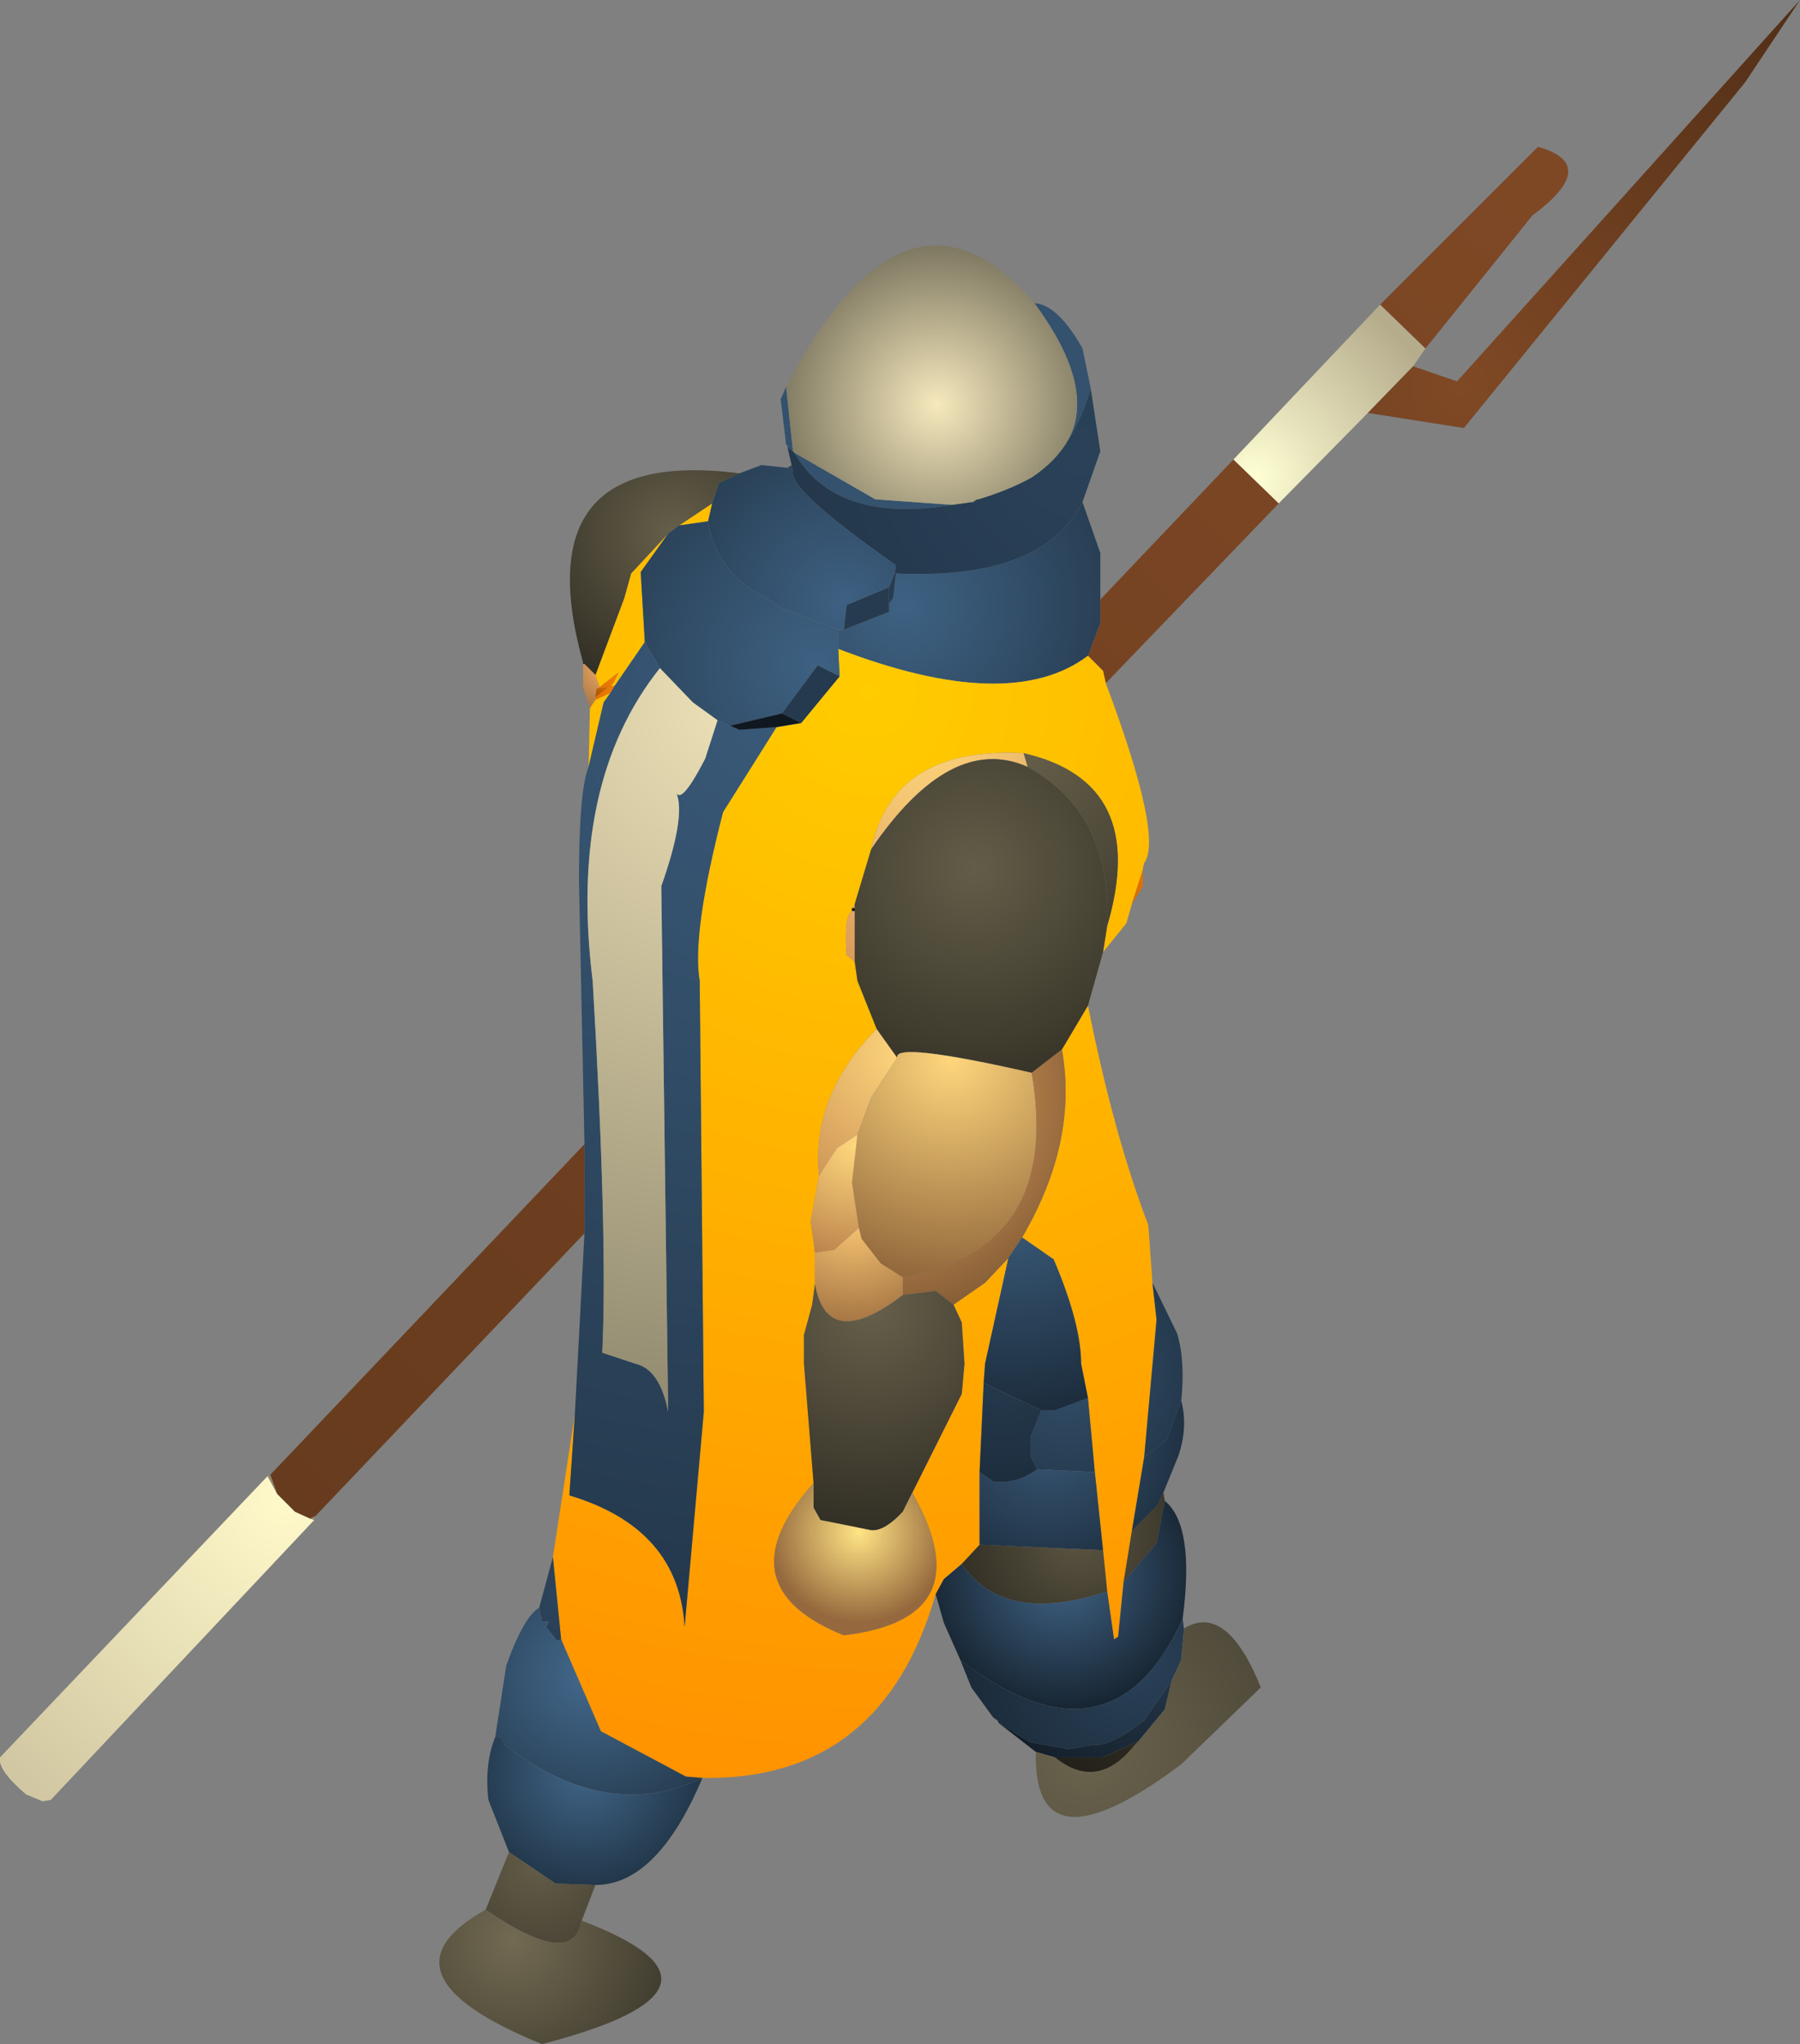 <?xml version="1.0" encoding="UTF-8" standalone="no"?>
<svg xmlns:ffdec="https://www.free-decompiler.com/flash" xmlns:xlink="http://www.w3.org/1999/xlink" ffdec:objectType="shape" height="74.5px" width="65.6px" xmlns="http://www.w3.org/2000/svg">
  <rect width="100%" height="100%" fill="#808080" stroke="none"/>
  <g transform="matrix(1.0, 0.0, 0.0, 1.0, 30.25, 64.35)">
    <path d="M7.45 -53.3 Q8.3 -53.25 9.2 -51.65 L9.5 -50.2 Q9.2 -49.15 8.7 -48.35 9.7 -50.25 7.45 -53.3 M-1.55 -48.05 L-1.55 -48.1 -1.6 -48.15 -1.8 -49.8 -1.6 -50.25 -1.35 -47.9 -1.55 -48.05 M4.45 -45.95 Q0.2 -45.25 -1.3 -47.85 L1.65 -46.15 4.45 -45.95" fill="url(#gradient0)" fill-rule="evenodd" stroke="none"/>
    <path d="M14.7 -47.6 L20.05 -53.25 21.7 -51.65 21.25 -51.0 19.6 -49.3 16.35 -46.0 14.7 -47.6" fill="url(#gradient1)" fill-rule="evenodd" stroke="none"/>
    <path d="M21.25 -51.0 L22.85 -50.45 35.35 -64.35 33.35 -61.35 23.1 -48.75 19.6 -49.3 21.25 -51.0" fill="url(#gradient2)" fill-rule="evenodd" stroke="none"/>
    <path d="M9.85 -42.5 L14.7 -47.6 16.35 -46.0 10.05 -39.45 9.95 -39.9 9.4 -40.45 9.85 -41.65 9.85 -42.5 M20.05 -53.25 L25.8 -59.0 Q28.1 -58.35 25.6 -56.5 L21.7 -51.65 20.05 -53.25 M-8.95 -19.4 L-18.75 -9.1 -18.95 -9.0 -19.5 -9.25 -20.15 -9.9 -20.4 -10.6 -8.95 -22.65 -8.95 -19.4" fill="url(#gradient3)" fill-rule="evenodd" stroke="none"/>
    <path d="M9.2 -46.05 L9.85 -44.2 9.85 -42.5 9.85 -41.65 9.4 -40.45 Q6.55 -38.3 0.3 -40.7 L0.3 -41.4 0.5 -41.4 2.15 -42.05 2.15 -42.35 2.3 -42.55 2.4 -43.45 Q7.75 -43.2 9.2 -46.05 M-1.55 -47.3 L-1.4 -47.4 -1.35 -47.2 -1.55 -47.3" fill="url(#gradient4)" fill-rule="evenodd" stroke="none"/>
    <path d="M8.7 -48.35 Q9.2 -49.15 9.5 -50.2 L9.85 -47.9 9.2 -46.05 Q7.75 -43.2 2.4 -43.45 L2.35 -43.45 2.4 -43.75 Q-1.6 -46.55 -1.35 -47.2 L-1.4 -47.4 -1.55 -48.05 -1.35 -47.9 -1.3 -47.85 Q0.2 -45.25 4.45 -45.95 L5.15 -46.05 5.2 -46.05 5.35 -46.15 5.4 -46.15 Q6.55 -46.5 7.35 -46.95 8.25 -47.55 8.7 -48.35" fill="url(#gradient5)" fill-rule="evenodd" stroke="none"/>
    <path d="M7.45 -53.3 Q9.7 -50.25 8.7 -48.35 8.25 -47.55 7.35 -46.95 6.55 -46.5 5.4 -46.15 L5.35 -46.15 5.2 -46.05 5.15 -46.05 4.45 -45.95 1.65 -46.15 -1.3 -47.85 -1.35 -47.9 -1.6 -50.25 Q2.8 -58.7 7.45 -53.3" fill="url(#gradient6)" fill-rule="evenodd" stroke="none"/>
    <path d="M2.15 -42.95 L2.15 -42.35 2.15 -42.05 0.5 -41.4 0.6 -42.3 2.15 -42.95" fill="url(#gradient7)" fill-rule="evenodd" stroke="none"/>
    <path d="M2.15 -42.35 L2.15 -42.95 2.35 -43.45 2.4 -43.45 2.3 -42.55 2.15 -42.35" fill="url(#gradient8)" fill-rule="evenodd" stroke="none"/>
    <path d="M-3.3 -47.1 L-2.5 -47.4 -1.55 -47.3 -1.35 -47.2 Q-1.6 -46.55 2.4 -43.75 L2.35 -43.45 2.15 -42.95 0.6 -42.3 0.5 -41.4 0.3 -41.4 -1.8 -42.2 -2.3 -42.55 Q-4.15 -43.45 -4.45 -45.35 L-4.3 -46.0 -4.05 -46.75 -3.3 -47.1" fill="url(#gradient9)" fill-rule="evenodd" stroke="none"/>
    <path d="M10.05 -39.45 Q12.15 -33.85 11.45 -32.9 L11.4 -32.7 11.4 -32.65 11.0 -31.4 10.8 -30.7 9.95 -29.65 10.1 -30.6 Q11.65 -35.85 7.05 -36.9 2.3 -37.15 1.5 -33.4 L0.9 -31.4 0.8 -31.25 0.8 -31.15 Q0.5 -30.95 0.6 -29.55 L0.9 -29.3 1.0 -28.6 1.7 -26.85 Q-0.7 -24.4 -0.4 -21.5 L-0.7 -19.85 -0.55 -18.7 -0.55 -17.55 -0.65 -16.8 -0.95 -15.7 -0.95 -14.65 -0.6 -10.3 Q-3.95 -6.55 0.5 -4.75 5.6 -5.35 3.0 -9.95 L4.8 -13.55 4.9 -14.65 4.8 -16.15 4.5 -16.8 5.65 -17.6 6.5 -18.5 5.65 -14.65 5.6 -13.95 5.45 -10.7 5.45 -8.05 4.8 -7.35 4.15 -6.8 3.85 -6.25 Q1.9 0.55 -4.65 0.45 L-5.25 0.4 -8.35 -1.25 -9.8 -4.6 -10.1 -7.6 -9.3 -12.8 -9.5 -9.85 Q-5.5 -8.65 -5.3 -5.05 L-4.6 -12.9 -4.75 -28.6 Q-5.05 -30.3 -3.9 -34.75 L-1.95 -37.85 -1.05 -38.0 0.35 -39.7 0.3 -40.7 Q6.55 -38.3 9.4 -40.45 L9.95 -39.9 10.05 -39.45 M9.4 -27.7 Q10.35 -22.95 11.6 -19.7 L11.75 -17.6 11.9 -16.25 11.45 -11.25 11.0 -8.55 10.7 -6.7 10.5 -4.7 10.35 -4.6 10.1 -6.35 9.95 -7.85 9.65 -10.7 9.4 -13.4 9.15 -14.65 Q9.15 -16.1 8.15 -18.45 L7.0 -19.25 Q9.05 -22.75 8.45 -26.1 L9.4 -27.7 M-8.8 -36.4 L-8.75 -38.55 -8.55 -38.85 -8.0 -39.1 -8.25 -38.75 -8.8 -36.4 M-4.3 -46.0 L-4.45 -45.35 -5.5 -45.2 -4.3 -46.0 M-5.9 -44.9 L-6.9 -43.5 -6.75 -40.95 -7.85 -39.35 -8.0 -39.35 -7.9 -39.45 -7.7 -39.85 -8.4 -39.3 -8.55 -39.75 -7.5 -42.55 -7.25 -43.45 -5.9 -44.9" fill="url(#gradient10)" fill-rule="evenodd" stroke="none"/>
    <path d="M7.2 -36.4 L7.05 -36.9 Q11.65 -35.85 10.1 -30.6 10.3 -34.7 7.2 -36.4" fill="url(#gradient11)" fill-rule="evenodd" stroke="none"/>
    <path d="M7.05 -36.9 L7.2 -36.4 Q4.4 -37.65 1.5 -33.4 2.3 -37.15 7.05 -36.9 M0.8 -31.25 L0.9 -31.4 0.9 -31.25 0.8 -31.25 M0.8 -31.15 L0.9 -31.15 0.9 -29.3 0.6 -29.55 Q0.5 -30.95 0.8 -31.15" fill="url(#gradient12)" fill-rule="evenodd" stroke="none"/>
    <path d="M2.45 -25.8 L1.5 -24.35 1.0 -23.0 0.25 -22.5 -0.4 -21.5 Q-0.7 -24.4 1.7 -26.85 L2.45 -25.8" fill="url(#gradient13)" fill-rule="evenodd" stroke="none"/>
    <path d="M9.95 -29.65 L9.4 -27.7 8.45 -26.1 7.35 -25.25 Q2.3 -26.4 2.45 -25.8 L1.7 -26.85 1.0 -28.6 0.9 -29.3 0.9 -31.15 0.9 -31.25 0.9 -31.4 1.5 -33.4 Q4.4 -37.65 7.2 -36.4 10.3 -34.7 10.1 -30.6 L9.95 -29.65" fill="url(#gradient14)" fill-rule="evenodd" stroke="none"/>
    <path d="M1.0 -23.0 L1.5 -24.35 2.45 -25.8 Q2.3 -26.4 7.35 -25.25 8.45 -18.8 2.65 -17.8 L1.85 -18.3 1.15 -19.2 1.05 -19.6 0.8 -21.25 1.0 -23.0" fill="url(#gradient15)" fill-rule="evenodd" stroke="none"/>
    <path d="M2.65 -17.8 Q8.45 -18.8 7.35 -25.25 L8.45 -26.1 Q9.05 -22.75 7.0 -19.25 L6.5 -18.5 5.65 -17.6 4.5 -16.8 3.85 -17.3 2.65 -17.15 2.65 -17.8" fill="url(#gradient16)" fill-rule="evenodd" stroke="none"/>
    <path d="M11.4 -32.65 L11.4 -32.05 11.0 -31.4 11.4 -32.65" fill="url(#gradient17)" fill-rule="evenodd" stroke="none"/>
    <path d="M11.75 -17.6 L12.65 -15.75 Q12.95 -14.75 12.8 -13.3 L12.25 -11.85 11.45 -11.25 11.9 -16.25 11.75 -17.6 M9.4 -13.4 L9.65 -10.7 7.55 -10.8 7.3 -11.3 7.3 -11.95 7.7 -12.95 8.2 -12.95 9.4 -13.4" fill="url(#gradient18)" fill-rule="evenodd" stroke="none"/>
    <path d="M12.8 -13.3 Q13.05 -12.35 12.7 -11.3 L12.15 -9.95 11.95 -9.5 11.0 -8.55 11.45 -11.25 12.25 -11.85 12.8 -13.3 M9.65 -10.7 L9.95 -7.85 5.45 -8.05 5.45 -10.7 5.95 -10.35 Q6.8 -10.25 7.55 -10.8 L9.65 -10.7" fill="url(#gradient19)" fill-rule="evenodd" stroke="none"/>
    <path d="M7.0 -19.25 L8.15 -18.45 Q9.15 -16.1 9.15 -14.65 L9.4 -13.4 8.2 -12.95 7.7 -12.95 5.6 -13.95 5.65 -14.65 6.5 -18.5 7.0 -19.25" fill="url(#gradient20)" fill-rule="evenodd" stroke="none"/>
    <path d="M1.05 -19.6 L1.15 -19.2 1.85 -18.3 2.65 -17.8 2.65 -17.15 Q-0.1 -15.05 -0.55 -17.55 L-0.55 -18.7 0.15 -18.8 1.05 -19.6" fill="url(#gradient21)" fill-rule="evenodd" stroke="none"/>
    <path d="M2.65 -17.15 L3.85 -17.3 4.5 -16.8 4.8 -16.15 4.9 -14.65 4.8 -13.55 3.0 -9.95 2.65 -9.25 Q1.9 -8.45 1.4 -8.6 L-0.35 -8.95 -0.6 -9.4 -0.6 -10.3 -0.95 -14.65 -0.95 -15.7 -0.65 -16.8 -0.55 -17.55 Q-0.1 -15.05 2.65 -17.15" fill="url(#gradient22)" fill-rule="evenodd" stroke="none"/>
    <path d="M5.6 -13.95 L7.7 -12.95 7.3 -11.95 7.3 -11.3 7.55 -10.8 Q6.8 -10.25 5.95 -10.35 L5.45 -10.7 5.6 -13.95" fill="url(#gradient23)" fill-rule="evenodd" stroke="none"/>
    <path d="M12.15 -9.95 L12.2 -9.65 11.9 -8.1 10.7 -6.7 11.0 -8.55 11.95 -9.5 12.15 -9.95 M9.95 -7.85 L10.1 -6.35 Q6.35 -5.1 4.8 -7.35 L5.45 -8.05 9.95 -7.85" fill="url(#gradient24)" fill-rule="evenodd" stroke="none"/>
    <path d="M12.2 -9.65 Q13.3 -8.75 12.85 -5.35 10.25 0.35 4.75 -3.85 L4.15 -5.2 3.85 -6.25 4.15 -6.8 4.8 -7.35 Q6.35 -5.1 10.1 -6.35 L10.35 -4.6 10.5 -4.7 10.7 -6.7 11.9 -8.1 12.2 -9.65" fill="url(#gradient25)" fill-rule="evenodd" stroke="none"/>
    <path d="M3.0 -9.95 Q5.6 -5.35 0.5 -4.75 -3.95 -6.55 -0.6 -10.3 L-0.6 -9.4 -0.35 -8.95 1.4 -8.6 Q1.9 -8.45 2.65 -9.25 L3.0 -9.95" fill="url(#gradient26)" fill-rule="evenodd" stroke="none"/>
    <path d="M12.85 -5.35 L12.9 -5.0 12.8 -3.85 12.45 -3.1 11.45 -1.65 Q10.25 -0.7 9.55 -0.75 L8.7 -0.6 7.3 -0.85 6.15 -1.55 6.1 -1.65 5.95 -1.75 5.15 -2.85 4.75 -3.85 Q10.25 0.35 12.85 -5.35" fill="url(#gradient27)" fill-rule="evenodd" stroke="none"/>
    <path d="M7.5 -0.5 L6.15 -1.55 7.3 -0.85 8.7 -0.6 9.55 -0.75 Q10.25 -0.7 11.45 -1.65 L12.45 -3.1 12.2 -2.05 11.25 -0.9 9.95 -0.3 8.2 -0.3 7.5 -0.5" fill="url(#gradient28)" fill-rule="evenodd" stroke="none"/>
    <path d="M12.9 -5.0 Q14.45 -5.95 15.7 -2.85 L12.8 -0.05 Q7.4 4.0 7.5 -0.5 L8.2 -0.3 Q9.75 0.95 11.1 -0.75 L11.25 -0.9 12.2 -2.05 12.45 -3.1 12.8 -3.85 12.9 -5.0" fill="url(#gradient29)" fill-rule="evenodd" stroke="none"/>
    <path d="M8.2 -0.3 L9.95 -0.3 11.25 -0.9 11.1 -0.75 Q9.75 0.95 8.2 -0.3" fill="url(#gradient30)" fill-rule="evenodd" stroke="none"/>
    <path d="M-9.0 -40.2 Q-11.2 -48.1 -3.3 -47.1 L-4.05 -46.75 -4.3 -46.0 -5.5 -45.2 -5.9 -44.9 -7.25 -43.45 -7.5 -42.55 -8.55 -39.75 -8.95 -40.15 -9.0 -40.2" fill="url(#gradient31)" fill-rule="evenodd" stroke="none"/>
    <path d="M0.3 -40.7 L0.35 -39.7 -0.45 -40.1 -1.75 -38.35 -3.65 -37.9 -4.1 -38.1 -5.0 -38.75 -6.2 -40.0 -6.75 -40.95 -6.9 -43.5 -5.9 -44.9 -5.5 -45.2 -4.45 -45.35 Q-4.15 -43.45 -2.3 -42.55 L-1.8 -42.2 0.3 -41.4 0.3 -40.7" fill="url(#gradient32)" fill-rule="evenodd" stroke="none"/>
    <path d="M-9.0 -40.15 L-9.0 -40.2 -8.95 -40.15 -9.0 -40.15" fill="url(#gradient33)" fill-rule="evenodd" stroke="none"/>
    <path d="M-8.75 -38.55 L-9.0 -39.3 -9.0 -40.15 -8.95 -40.15 -8.55 -39.75 -8.4 -39.3 -8.5 -39.25 -8.55 -38.95 -8.55 -38.85 -8.75 -38.55" fill="url(#gradient34)" fill-rule="evenodd" stroke="none"/>
    <path d="M-8.4 -39.3 L-7.7 -39.85 -7.9 -39.45 -8.0 -39.35 -8.1 -39.3 -8.5 -39.25 -8.4 -39.3" fill="url(#gradient35)" fill-rule="evenodd" stroke="none"/>
    <path d="M-8.0 -39.35 L-7.85 -39.35 -8.0 -39.1 -8.55 -38.85 -8.55 -38.95 -8.1 -39.3 -8.0 -39.35" fill="url(#gradient36)" fill-rule="evenodd" stroke="none"/>
    <path d="M-8.1 -39.3 L-8.55 -38.95 -8.5 -39.25 -8.1 -39.3" fill="url(#gradient37)" fill-rule="evenodd" stroke="none"/>
    <path d="M-9.3 -12.8 L-8.95 -19.4 -8.95 -22.65 -9.15 -32.25 Q-9.15 -35.55 -8.8 -36.4 L-8.25 -38.75 -8.0 -39.1 -7.85 -39.35 -6.75 -40.95 -6.2 -40.0 Q-9.55 -35.8 -8.65 -28.6 -8.1 -19.25 -8.3 -15.05 L-7.1 -14.65 Q-6.2 -14.45 -5.9 -12.9 L-6.15 -32.05 Q-5.25 -34.6 -5.6 -35.45 -5.4 -35.05 -4.55 -36.7 L-4.1 -38.1 -3.65 -37.9 -3.3 -37.75 -1.95 -37.85 -3.9 -34.75 Q-5.05 -30.3 -4.75 -28.6 L-4.6 -12.9 -5.3 -5.05 Q-5.5 -8.65 -9.5 -9.85 L-9.3 -12.8" fill="url(#gradient38)" fill-rule="evenodd" stroke="none"/>
    <path d="M-6.2 -40.0 L-5.0 -38.75 -4.1 -38.1 -4.55 -36.7 Q-5.4 -35.05 -5.6 -35.45 -5.25 -34.6 -6.15 -32.05 L-5.9 -12.9 Q-6.2 -14.45 -7.1 -14.65 L-8.3 -15.05 Q-8.1 -19.25 -8.65 -28.6 -9.55 -35.8 -6.2 -40.0" fill="url(#gradient39)" fill-rule="evenodd" stroke="none"/>
    <path d="M0.35 -39.7 L-1.05 -38.0 -1.75 -38.35 -0.45 -40.1 0.35 -39.7" fill="url(#gradient40)" fill-rule="evenodd" stroke="none"/>
    <path d="M-1.05 -38.0 L-1.95 -37.85 -3.3 -37.75 -3.65 -37.9 -1.75 -38.35 -1.05 -38.0" fill="url(#gradient41)" fill-rule="evenodd" stroke="none"/>
    <path d="M0.8 -31.15 L0.8 -31.25 0.9 -31.25 0.9 -31.15 0.8 -31.15" fill="url(#gradient42)" fill-rule="evenodd" stroke="none"/>
    <path d="M-18.75 -9.1 L-18.8 -8.95 -18.95 -9.0 -18.75 -9.1 M-20.5 -10.55 L-20.4 -10.6 -20.15 -9.9 -20.5 -10.55" fill="url(#gradient43)" fill-rule="evenodd" stroke="none"/>
    <path d="M-18.8 -8.95 L-28.4 1.25 -28.7 1.3 -29.3 1.05 Q-30.35 0.15 -30.25 -0.3 L-20.5 -10.55 -20.15 -9.9 -19.5 -9.25 -18.95 -9.0 -18.8 -8.95" fill="url(#gradient44)" fill-rule="evenodd" stroke="none"/>
    <path d="M-0.4 -21.5 L0.25 -22.5 1.0 -23.0 0.8 -21.25 1.05 -19.6 0.15 -18.8 -0.55 -18.7 -0.7 -19.85 -0.4 -21.5" fill="url(#gradient45)" fill-rule="evenodd" stroke="none"/>
    <path d="M-10.6 -5.75 L-10.1 -7.6 -9.8 -4.6 -9.95 -4.55 -10.35 -5.05 -10.25 -5.25 -10.5 -5.25 -10.6 -5.75" fill="url(#gradient46)" fill-rule="evenodd" stroke="none"/>
    <path d="M-12.2 -1.05 L-11.8 -3.65 Q-11.15 -5.45 -10.6 -5.75 L-10.5 -5.25 -10.25 -5.25 -10.35 -5.05 -9.95 -4.55 -9.8 -4.6 -8.35 -1.25 -5.25 0.4 -4.65 0.45 Q-8.1 2.1 -11.85 -0.75 L-12.0 -1.05 -12.2 -1.05" fill="url(#gradient47)" fill-rule="evenodd" stroke="none"/>
    <path d="M-4.65 0.45 Q-6.3 4.35 -8.55 4.35 L-10.0 4.3 -11.7 3.15 -12.45 1.25 Q-12.6 -0.05 -12.2 -1.05 L-12.0 -1.05 -11.85 -0.75 Q-8.1 2.1 -4.65 0.45" fill="url(#gradient48)" fill-rule="evenodd" stroke="none"/>
    <path d="M-8.55 4.35 L-9.05 5.65 Q-9.35 7.45 -12.55 5.25 L-11.7 3.15 -10.0 4.3 -8.55 4.35" fill="url(#gradient49)" fill-rule="evenodd" stroke="none"/>
    <path d="M-9.05 5.65 Q-2.6 8.1 -10.5 10.15 -16.75 7.6 -12.55 5.25 -9.35 7.45 -9.05 5.65" fill="url(#gradient50)" fill-rule="evenodd" stroke="none"/>
  </g>
  <defs>
    <radialGradient cx="0" cy="0" gradientTransform="matrix(0.01, 0.0, 0.0, 0.01, 4.35, -45.9)" gradientUnits="userSpaceOnUse" id="gradient0" r="819.2" spreadMethod="pad">
      <stop offset="0.0" stop-color="#35536f"/>
      <stop offset="1.0" stop-color="#34516d"/>
    </radialGradient>
    <radialGradient cx="0" cy="0" gradientTransform="matrix(0.009, 0.0, 0.0, 0.009, 15.45, -46.95)" gradientUnits="userSpaceOnUse" id="gradient1" r="819.2" spreadMethod="pad">
      <stop offset="0.0" stop-color="#ffffd4"/>
      <stop offset="1.0" stop-color="#b5ac8c"/>
    </radialGradient>
    <radialGradient cx="0" cy="0" gradientTransform="matrix(0.023, 0.0, 0.0, 0.023, 22.95, -50.25)" gradientUnits="userSpaceOnUse" id="gradient2" r="819.2" spreadMethod="pad">
      <stop offset="0.0" stop-color="#804925"/>
      <stop offset="1.0" stop-color="#512e17"/>
    </radialGradient>
    <radialGradient cx="0" cy="0" gradientTransform="matrix(0.09, 0.0, 0.0, 0.09, 26.3, -58.65)" gradientUnits="userSpaceOnUse" id="gradient3" r="819.2" spreadMethod="pad">
      <stop offset="0.0" stop-color="#7f4825"/>
      <stop offset="1.0" stop-color="#653a1d"/>
    </radialGradient>
    <radialGradient cx="0" cy="0" gradientTransform="matrix(0.009, 0.0, 0.0, 0.009, 2.7, -42.3)" gradientUnits="userSpaceOnUse" id="gradient4" r="819.2" spreadMethod="pad">
      <stop offset="0.0" stop-color="#3e6283"/>
      <stop offset="1.0" stop-color="#293f55"/>
    </radialGradient>
    <radialGradient cx="0" cy="0" gradientTransform="matrix(0.013, 0.0, 0.0, 0.013, 9.05, -47.9)" gradientUnits="userSpaceOnUse" id="gradient5" r="819.2" spreadMethod="pad">
      <stop offset="0.0" stop-color="#2a4259"/>
      <stop offset="1.0" stop-color="#24374b"/>
    </radialGradient>
    <radialGradient cx="0" cy="0" gradientTransform="matrix(0.007, 0.0, 0.0, 0.007, 3.9, -49.6)" gradientUnits="userSpaceOnUse" id="gradient6" r="819.2" spreadMethod="pad">
      <stop offset="0.0" stop-color="#f6e9bd"/>
      <stop offset="1.0" stop-color="#7f7962"/>
    </radialGradient>
    <radialGradient cx="0" cy="0" gradientTransform="matrix(0.002, 0.0, 0.0, 0.002, 0.45, -42.4)" gradientUnits="userSpaceOnUse" id="gradient7" r="819.2" spreadMethod="pad">
      <stop offset="0.0" stop-color="#263b4f"/>
      <stop offset="1.0" stop-color="#263b4f"/>
    </radialGradient>
    <radialGradient cx="0" cy="0" gradientTransform="matrix(0.003, 0.0, 0.0, 0.003, 2.05, -42.2)" gradientUnits="userSpaceOnUse" id="gradient8" r="819.2" spreadMethod="pad">
      <stop offset="0.0" stop-color="#273d52"/>
      <stop offset="1.0" stop-color="#253a4f"/>
    </radialGradient>
    <radialGradient cx="0" cy="0" gradientTransform="matrix(0.008, 0.0, 0.0, 0.008, 0.45, -42.4)" gradientUnits="userSpaceOnUse" id="gradient9" r="819.2" spreadMethod="pad">
      <stop offset="0.0" stop-color="#3e6082"/>
      <stop offset="1.0" stop-color="#283f54"/>
    </radialGradient>
    <radialGradient cx="0" cy="0" gradientTransform="matrix(0.049, 0.0, 0.0, 0.049, 1.4, -39.15)" gradientUnits="userSpaceOnUse" id="gradient10" r="819.2" spreadMethod="pad">
      <stop offset="0.0" stop-color="#ffcc00"/>
      <stop offset="1.0" stop-color="#ff9200"/>
    </radialGradient>
    <radialGradient cx="0" cy="0" gradientTransform="matrix(0.009, 0.0, 0.0, 0.009, 7.1, -36.9)" gradientUnits="userSpaceOnUse" id="gradient11" r="819.2" spreadMethod="pad">
      <stop offset="0.0" stop-color="#655e49"/>
      <stop offset="1.0" stop-color="#413d2f"/>
    </radialGradient>
    <radialGradient cx="0" cy="0" gradientTransform="matrix(0.011, 0.0, 0.0, 0.011, 3.25, -37.55)" gradientUnits="userSpaceOnUse" id="gradient12" r="819.2" spreadMethod="pad">
      <stop offset="0.0" stop-color="#ffd77d"/>
      <stop offset="1.0" stop-color="#d89859"/>
    </radialGradient>
    <radialGradient cx="0" cy="0" gradientTransform="matrix(0.008, 0.0, 0.0, 0.008, 2.8, -26.05)" gradientUnits="userSpaceOnUse" id="gradient13" r="819.2" spreadMethod="pad">
      <stop offset="0.0" stop-color="#ffd77d"/>
      <stop offset="1.0" stop-color="#c78c52"/>
    </radialGradient>
    <radialGradient cx="0" cy="0" gradientTransform="matrix(0.01, 0.0, 0.0, 0.01, 5.25, -32.7)" gradientUnits="userSpaceOnUse" id="gradient14" r="819.2" spreadMethod="pad">
      <stop offset="0.0" stop-color="#635d48"/>
      <stop offset="1.0" stop-color="#353226"/>
    </radialGradient>
    <radialGradient cx="0" cy="0" gradientTransform="matrix(0.01, 0.0, 0.0, 0.01, 4.4, -25.75)" gradientUnits="userSpaceOnUse" id="gradient15" r="819.2" spreadMethod="pad">
      <stop offset="0.0" stop-color="#ffd67c"/>
      <stop offset="1.0" stop-color="#90663b"/>
    </radialGradient>
    <radialGradient cx="0" cy="0" gradientTransform="matrix(0.01, 0.0, 0.0, 0.01, 2.0, -24.25)" gradientUnits="userSpaceOnUse" id="gradient16" r="819.2" spreadMethod="pad">
      <stop offset="0.0" stop-color="#fcb167"/>
      <stop offset="1.0" stop-color="#805a34"/>
    </radialGradient>
    <radialGradient cx="0" cy="0" gradientTransform="matrix(0.004, 0.0, 0.0, 0.004, 11.5, -33.65)" gradientUnits="userSpaceOnUse" id="gradient17" r="819.2" spreadMethod="pad">
      <stop offset="0.0" stop-color="#eb7600"/>
      <stop offset="1.0" stop-color="#d16900"/>
    </radialGradient>
    <radialGradient cx="0" cy="0" gradientTransform="matrix(0.006, 0.0, 0.0, 0.006, 8.65, -14.3)" gradientUnits="userSpaceOnUse" id="gradient18" r="819.2" spreadMethod="pad">
      <stop offset="0.0" stop-color="#334f6a"/>
      <stop offset="1.0" stop-color="#23374a"/>
    </radialGradient>
    <radialGradient cx="0" cy="0" gradientTransform="matrix(0.006, 0.0, 0.0, 0.006, 7.95, -12.0)" gradientUnits="userSpaceOnUse" id="gradient19" r="819.2" spreadMethod="pad">
      <stop offset="0.0" stop-color="#385876"/>
      <stop offset="1.0" stop-color="#203244"/>
    </radialGradient>
    <radialGradient cx="0" cy="0" gradientTransform="matrix(0.01, 0.0, 0.0, 0.01, 6.65, -21.0)" gradientUnits="userSpaceOnUse" id="gradient20" r="819.2" spreadMethod="pad">
      <stop offset="0.0" stop-color="#3d6080"/>
      <stop offset="1.0" stop-color="#1c2c3c"/>
    </radialGradient>
    <radialGradient cx="0" cy="0" gradientTransform="matrix(0.005, 0.0, 0.0, 0.005, 0.85, -20.15)" gradientUnits="userSpaceOnUse" id="gradient21" r="819.2" spreadMethod="pad">
      <stop offset="0.0" stop-color="#ffcc76"/>
      <stop offset="1.0" stop-color="#a47443"/>
    </radialGradient>
    <radialGradient cx="0" cy="0" gradientTransform="matrix(0.01, 0.0, 0.0, 0.01, 1.55, -16.65)" gradientUnits="userSpaceOnUse" id="gradient22" r="819.2" spreadMethod="pad">
      <stop offset="0.0" stop-color="#665f4a"/>
      <stop offset="1.0" stop-color="#312e24"/>
    </radialGradient>
    <radialGradient cx="0" cy="0" gradientTransform="matrix(0.007, 0.0, 0.0, 0.007, 6.25, -14.9)" gradientUnits="userSpaceOnUse" id="gradient23" r="819.2" spreadMethod="pad">
      <stop offset="0.0" stop-color="#273c51"/>
      <stop offset="1.0" stop-color="#1a2a39"/>
    </radialGradient>
    <radialGradient cx="0" cy="0" gradientTransform="matrix(0.006, 0.0, 0.0, 0.006, 9.05, -8.35)" gradientUnits="userSpaceOnUse" id="gradient24" r="819.2" spreadMethod="pad">
      <stop offset="0.0" stop-color="#5b5542"/>
      <stop offset="1.0" stop-color="#2e2b21"/>
    </radialGradient>
    <radialGradient cx="0" cy="0" gradientTransform="matrix(0.006, 0.0, 0.0, 0.006, 8.45, -7.0)" gradientUnits="userSpaceOnUse" id="gradient25" r="819.2" spreadMethod="pad">
      <stop offset="0.0" stop-color="#406487"/>
      <stop offset="1.0" stop-color="#182633"/>
    </radialGradient>
    <radialGradient cx="0" cy="0" gradientTransform="matrix(0.004, 0.0, 0.0, 0.004, 1.05, -8.5)" gradientUnits="userSpaceOnUse" id="gradient26" r="819.2" spreadMethod="pad">
      <stop offset="0.0" stop-color="#ffe485"/>
      <stop offset="1.0" stop-color="#95693d"/>
    </radialGradient>
    <radialGradient cx="0" cy="0" gradientTransform="matrix(0.008, 0.0, 0.0, 0.008, 11.1, -3.65)" gradientUnits="userSpaceOnUse" id="gradient27" r="819.2" spreadMethod="pad">
      <stop offset="0.0" stop-color="#2a4158"/>
      <stop offset="1.0" stop-color="#1a2937"/>
    </radialGradient>
    <radialGradient cx="0" cy="0" gradientTransform="matrix(0.008, 0.0, 0.0, 0.008, 12.4, -3.6)" gradientUnits="userSpaceOnUse" id="gradient28" r="819.2" spreadMethod="pad">
      <stop offset="0.0" stop-color="#233649"/>
      <stop offset="1.0" stop-color="#121c26"/>
    </radialGradient>
    <radialGradient cx="0" cy="0" gradientTransform="matrix(0.009, 0.0, 0.0, 0.009, 9.35, -0.55)" gradientUnits="userSpaceOnUse" id="gradient29" r="819.2" spreadMethod="pad">
      <stop offset="0.0" stop-color="#6a634d"/>
      <stop offset="1.0" stop-color="#4e4939"/>
    </radialGradient>
    <radialGradient cx="0" cy="0" gradientTransform="matrix(0.005, 0.0, 0.0, 0.005, 11.2, -2.4)" gradientUnits="userSpaceOnUse" id="gradient30" r="819.2" spreadMethod="pad">
      <stop offset="0.0" stop-color="#343126"/>
      <stop offset="1.0" stop-color="#1f1d17"/>
    </radialGradient>
    <radialGradient cx="0" cy="0" gradientTransform="matrix(0.007, 0.0, 0.0, 0.007, -5.7, -44.9)" gradientUnits="userSpaceOnUse" id="gradient31" r="819.2" spreadMethod="pad">
      <stop offset="0.0" stop-color="#665f4a"/>
      <stop offset="1.0" stop-color="#333025"/>
    </radialGradient>
    <radialGradient cx="0" cy="0" gradientTransform="matrix(0.009, 0.0, 0.0, 0.009, -0.5, -40.15)" gradientUnits="userSpaceOnUse" id="gradient32" r="819.2" spreadMethod="pad">
      <stop offset="0.0" stop-color="#3e6182"/>
      <stop offset="1.0" stop-color="#2b435a"/>
    </radialGradient>
    <radialGradient cx="0" cy="0" gradientTransform="matrix(0.004, 0.0, 0.0, 0.004, -9.85, -42.75)" gradientUnits="userSpaceOnUse" id="gradient33" r="819.2" spreadMethod="pad">
      <stop offset="0.0" stop-color="#0c0c09"/>
      <stop offset="1.0" stop-color="#0c0c09"/>
    </radialGradient>
    <radialGradient cx="0" cy="0" gradientTransform="matrix(0.002, 0.0, 0.0, 0.002, -7.95, -40.15)" gradientUnits="userSpaceOnUse" id="gradient34" r="819.2" spreadMethod="pad">
      <stop offset="0.0" stop-color="#ffb569"/>
      <stop offset="1.0" stop-color="#ae7a47"/>
    </radialGradient>
    <radialGradient cx="0" cy="0" gradientTransform="matrix(0.002, 0.0, 0.0, 0.002, -7.3, -40.3)" gradientUnits="userSpaceOnUse" id="gradient35" r="819.2" spreadMethod="pad">
      <stop offset="0.0" stop-color="#ff8900"/>
      <stop offset="1.0" stop-color="#e17000"/>
    </radialGradient>
    <radialGradient cx="0" cy="0" gradientTransform="matrix(0.002, 0.0, 0.0, 0.002, -7.2, -39.75)" gradientUnits="userSpaceOnUse" id="gradient36" r="819.2" spreadMethod="pad">
      <stop offset="0.0" stop-color="#ff8400"/>
      <stop offset="1.0" stop-color="#e07100"/>
    </radialGradient>
    <radialGradient cx="0" cy="0" gradientTransform="matrix(9.0E-4, 0.0, 0.0, 9.0E-4, -8.1, -39.5)" gradientUnits="userSpaceOnUse" id="gradient37" r="819.2" spreadMethod="pad">
      <stop offset="0.0" stop-color="#da6d00"/>
      <stop offset="1.0" stop-color="#a65300"/>
    </radialGradient>
    <radialGradient cx="0" cy="0" gradientTransform="matrix(0.041, 0.0, 0.0, 0.041, -2.0, -38.05)" gradientUnits="userSpaceOnUse" id="gradient38" r="819.2" spreadMethod="pad">
      <stop offset="0.0" stop-color="#395978"/>
      <stop offset="1.0" stop-color="#23374a"/>
    </radialGradient>
    <radialGradient cx="0" cy="0" gradientTransform="matrix(0.033, 0.0, 0.0, 0.033, -3.25, -38.9)" gradientUnits="userSpaceOnUse" id="gradient39" r="819.2" spreadMethod="pad">
      <stop offset="0.0" stop-color="#ede1b7"/>
      <stop offset="1.0" stop-color="#8e876d"/>
    </radialGradient>
    <radialGradient cx="0" cy="0" gradientTransform="matrix(0.003, 0.0, 0.0, 0.003, -1.8, -38.45)" gradientUnits="userSpaceOnUse" id="gradient40" r="819.2" spreadMethod="pad">
      <stop offset="0.0" stop-color="#253a4e"/>
      <stop offset="1.0" stop-color="#253a4e"/>
    </radialGradient>
    <radialGradient cx="0" cy="0" gradientTransform="matrix(0.003, 0.0, 0.0, 0.003, -3.7, -38.0)" gradientUnits="userSpaceOnUse" id="gradient41" r="819.2" spreadMethod="pad">
      <stop offset="0.0" stop-color="#101921"/>
      <stop offset="1.0" stop-color="#0f171f"/>
    </radialGradient>
    <radialGradient cx="0" cy="0" gradientTransform="matrix(0.008, 0.0, 0.0, 0.008, 1.1, -32.45)" gradientUnits="userSpaceOnUse" id="gradient42" r="819.2" spreadMethod="pad">
      <stop offset="0.0" stop-color="#0c0c09"/>
      <stop offset="1.0" stop-color="#0c0c09"/>
    </radialGradient>
    <radialGradient cx="0" cy="0" gradientTransform="matrix(0.003, 0.0, 0.0, 0.003, -18.8, -9.15)" gradientUnits="userSpaceOnUse" id="gradient43" r="819.2" spreadMethod="pad">
      <stop offset="0.0" stop-color="#8e876e"/>
      <stop offset="1.0" stop-color="#8e876d"/>
    </radialGradient>
    <radialGradient cx="0" cy="0" gradientTransform="matrix(0.017, 0.0, 0.0, 0.017, -19.9, -9.65)" gradientUnits="userSpaceOnUse" id="gradient44" r="819.2" spreadMethod="pad">
      <stop offset="0.0" stop-color="#fff9ca"/>
      <stop offset="1.0" stop-color="#d1c7a2"/>
    </radialGradient>
    <radialGradient cx="0" cy="0" gradientTransform="matrix(0.005, 0.0, 0.0, 0.005, 0.95, -22.6)" gradientUnits="userSpaceOnUse" id="gradient45" r="819.2" spreadMethod="pad">
      <stop offset="0.0" stop-color="#ffd87d"/>
      <stop offset="1.0" stop-color="#bd854d"/>
    </radialGradient>
    <radialGradient cx="0" cy="0" gradientTransform="matrix(0.003, 0.0, 0.0, 0.003, -9.6, -6.15)" gradientUnits="userSpaceOnUse" id="gradient46" r="819.2" spreadMethod="pad">
      <stop offset="0.0" stop-color="#2d465e"/>
      <stop offset="1.0" stop-color="#263b50"/>
    </radialGradient>
    <radialGradient cx="0" cy="0" gradientTransform="matrix(0.007, 0.0, 0.0, 0.007, -8.7, -3.3)" gradientUnits="userSpaceOnUse" id="gradient47" r="819.2" spreadMethod="pad">
      <stop offset="0.0" stop-color="#43698d"/>
      <stop offset="1.0" stop-color="#253a4d"/>
    </radialGradient>
    <radialGradient cx="0" cy="0" gradientTransform="matrix(0.005, 0.0, 0.0, 0.005, -8.95, 0.2)" gradientUnits="userSpaceOnUse" id="gradient48" r="819.2" spreadMethod="pad">
      <stop offset="0.0" stop-color="#406588"/>
      <stop offset="1.0" stop-color="#23384b"/>
    </radialGradient>
    <radialGradient cx="0" cy="0" gradientTransform="matrix(0.005, 0.0, 0.0, 0.005, -10.65, 3.55)" gradientUnits="userSpaceOnUse" id="gradient49" r="819.2" spreadMethod="pad">
      <stop offset="0.0" stop-color="#635c48"/>
      <stop offset="1.0" stop-color="#433f30"/>
    </radialGradient>
    <radialGradient cx="0" cy="0" gradientTransform="matrix(0.007, 0.0, 0.0, 0.007, -11.55, 6.35)" gradientUnits="userSpaceOnUse" id="gradient50" r="819.2" spreadMethod="pad">
      <stop offset="0.0" stop-color="#726a52"/>
      <stop offset="1.0" stop-color="#413d2f"/>
    </radialGradient>
  </defs>
</svg>
